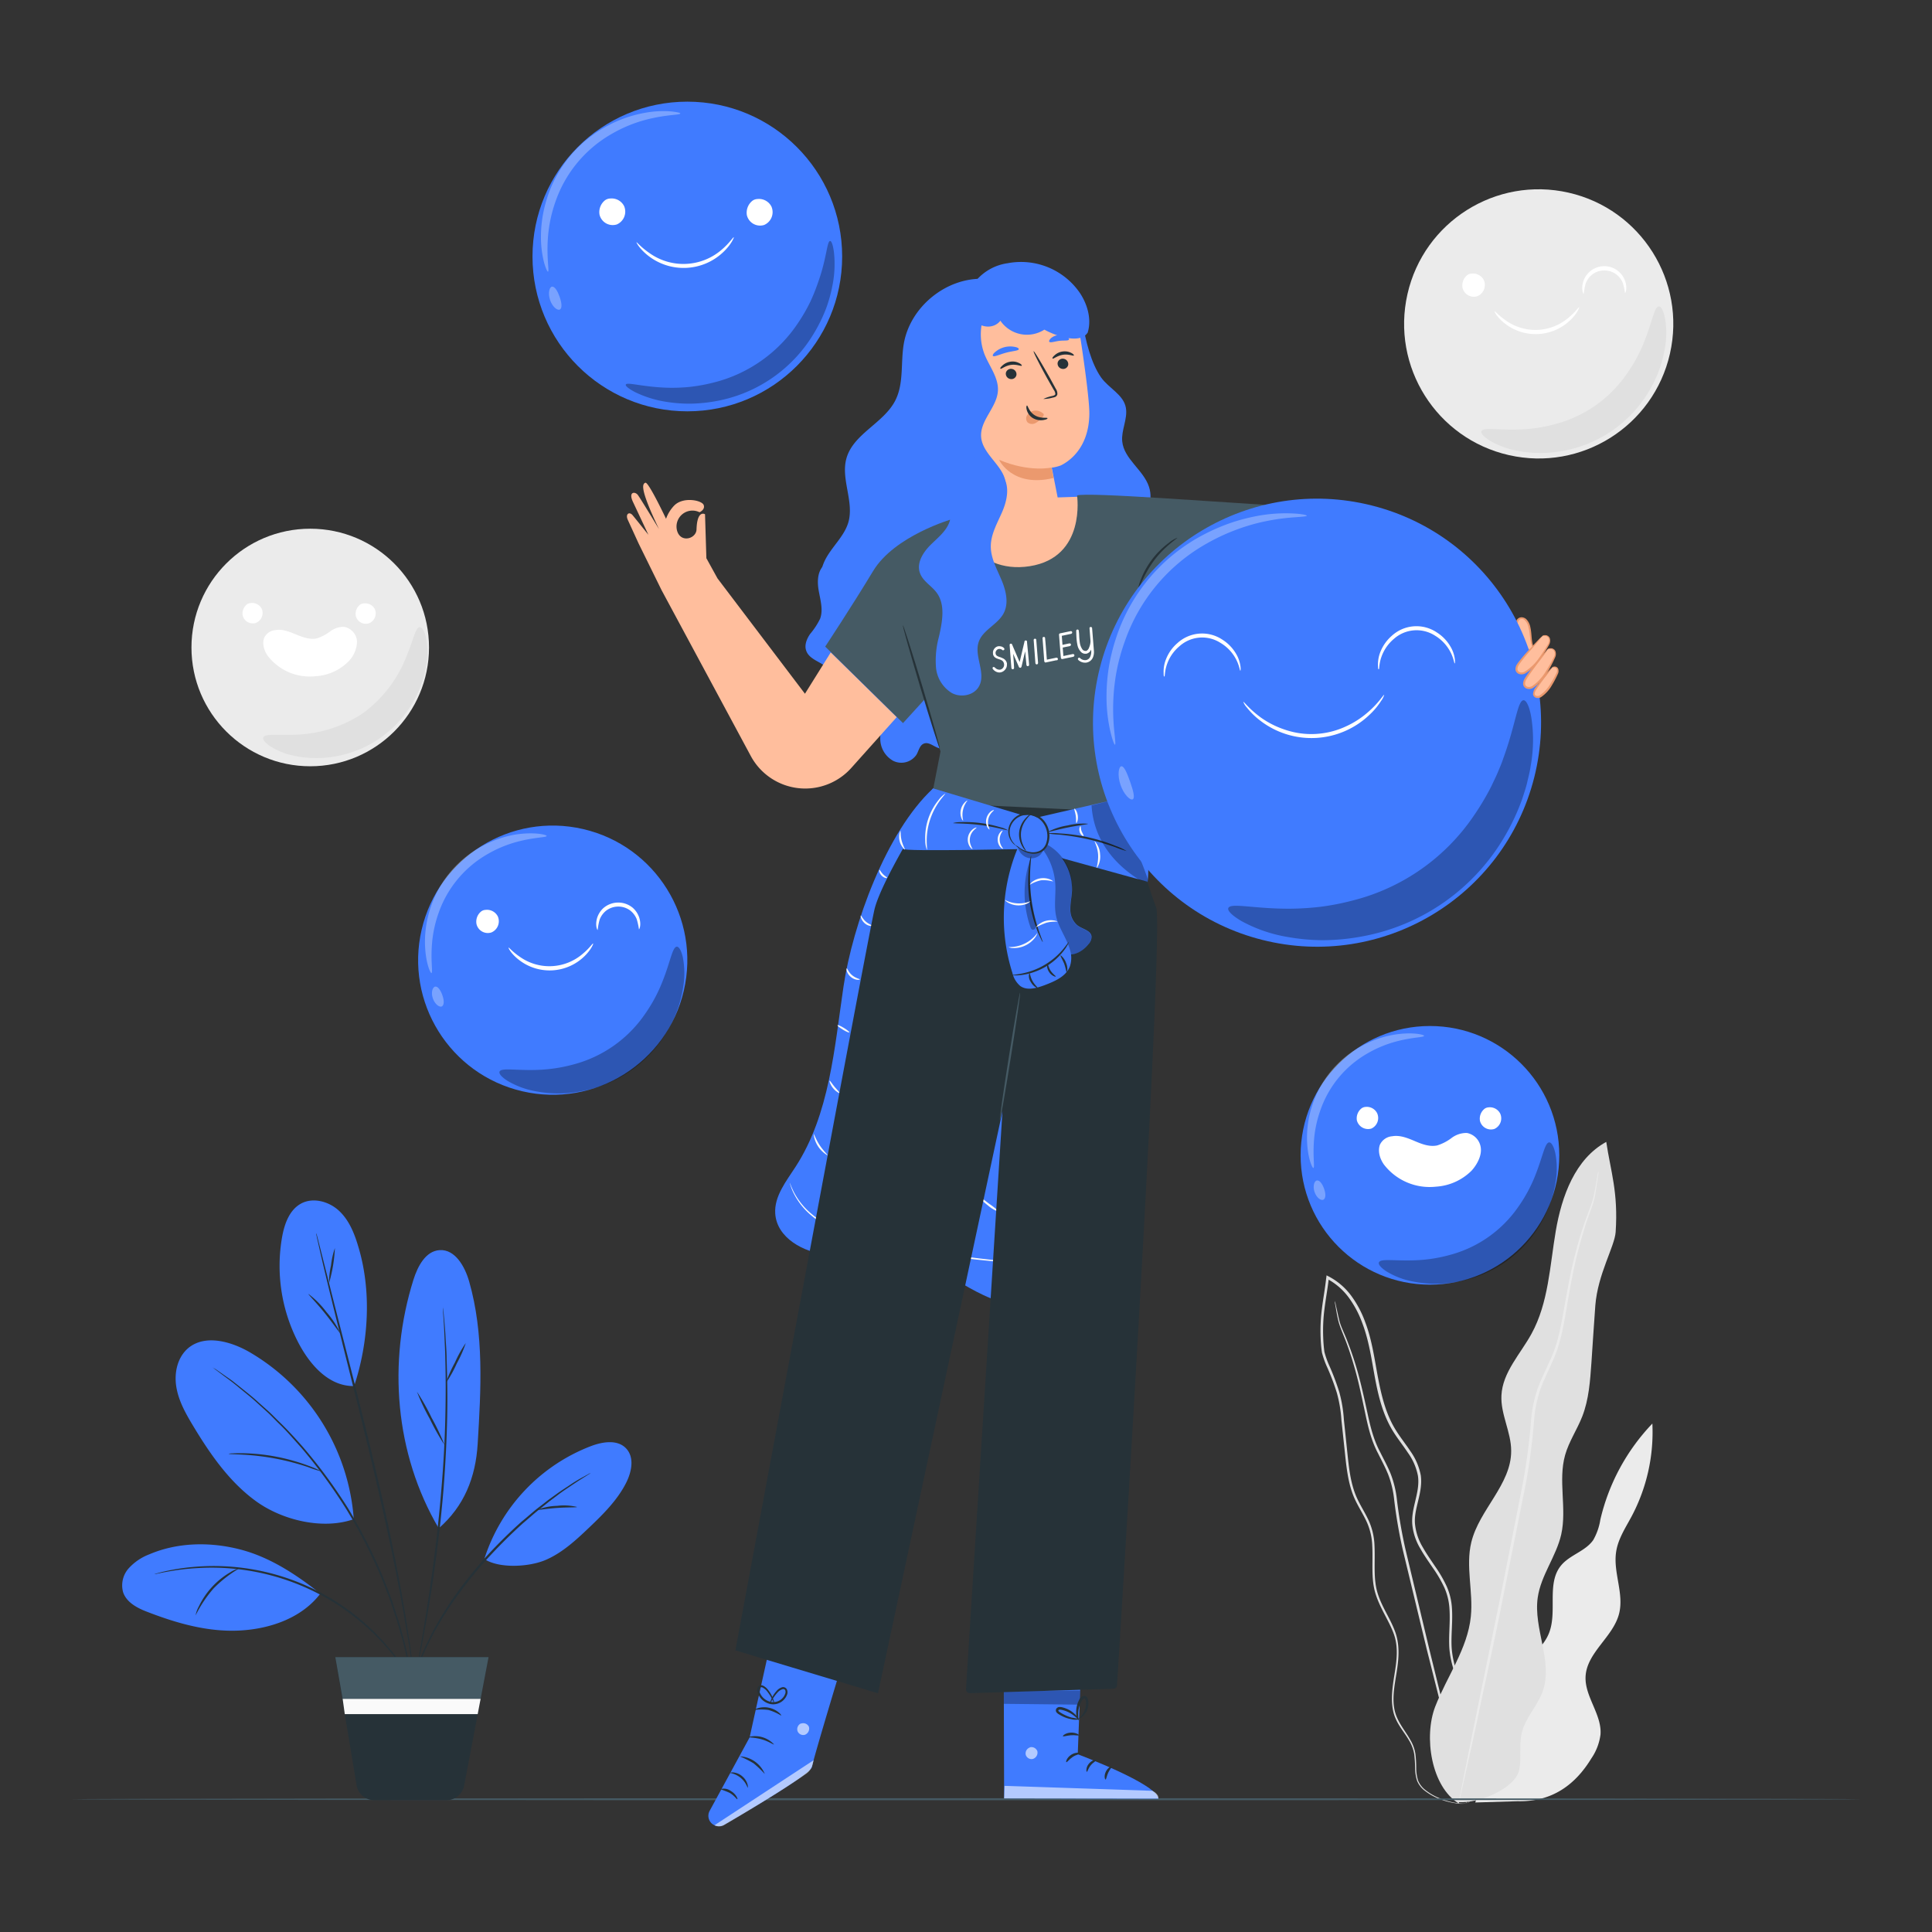 <svg xmlns="http://www.w3.org/2000/svg" viewBox="0 0 500 500"><rect x="0" y="0" width="500" height="500" fill="#333333" stroke="none"/><g id="freepik--background-complete--inject-128"><circle cx="80.29" cy="167.57" r="30.74" style="fill:#ebebeb"></circle><path d="M108.64,162.31c.52,0,1.1.78,1.53,2.37a18.41,18.41,0,0,1,.24,6.87,27.42,27.42,0,0,1-3.32,9.79,28.77,28.77,0,0,1-20.52,14.45,27.54,27.54,0,0,1-10.33-.17,18.33,18.33,0,0,1-6.39-2.55c-1.35-.93-1.91-1.75-1.71-2.23.45-1.06,3.72-.47,8.6-.72A33.09,33.09,0,0,0,94,184.53a33,33,0,0,0,11.07-14.36C107,165.66,107.49,162.38,108.64,162.31Z" style="fill:#e0e0e0"></path><path d="M81.7,175a13.13,13.13,0,0,0,8.47-3.8A7.6,7.6,0,0,0,92.39,166a4.06,4.06,0,0,0-3.33-3.77,5.82,5.82,0,0,0-3.61,1.17A11.29,11.29,0,0,1,82,165.21c-1.8.41-3.65-.31-5.35-1s-3.53-1.47-5.35-1.14a3.5,3.5,0,0,0-2.93,2s-.92,2,.93,4.68A13.73,13.73,0,0,0,81.7,175Z" style="fill:#fff"></path><path d="M67.73,157.53a2.79,2.79,0,0,0-2.8-1.46,1.77,1.77,0,0,0-1,.32h0a3,3,0,0,0-1.13,2.88,2.69,2.69,0,0,0,3.43,1.94A2.78,2.78,0,0,0,67.73,157.53Z" style="fill:#fff"></path><path d="M97,157.63a2.8,2.8,0,0,0-2.8-1.47,1.86,1.86,0,0,0-1,.32l0,0h0a3,3,0,0,0-1.13,2.89,2.69,2.69,0,0,0,3.43,1.94A2.78,2.78,0,0,0,97,157.63Z" style="fill:#fff"></path><circle cx="398.24" cy="83.84" r="34.83" transform="translate(228.23 453.59) rotate(-77.2)" style="fill:#ebebeb"></circle><path d="M429.3,79.29c.52,0,1.1.88,1.52,2.67a21.16,21.16,0,0,1,.12,7.7,31.26,31.26,0,0,1-3.8,10.92,32.54,32.54,0,0,1-22.95,16.16,31.13,31.13,0,0,1-11.57-.09,21.49,21.49,0,0,1-7.21-2.71c-1.54-1-2.2-1.86-2-2.34.45-1.07,4.12-.26,9.71-.45a39.55,39.55,0,0,0,9.52-1.44,32.4,32.4,0,0,0,18.4-13,39.91,39.91,0,0,0,4.56-8.47C427.66,83.08,428.14,79.35,429.3,79.29Z" style="fill:#e0e0e0"></path><path d="M408.69,79.52c.1,0-.43,1.48-2.15,3.19a12.93,12.93,0,0,1-17.27.86c-1.88-1.53-2.55-2.91-2.45-3s1,1.08,2.89,2.37a13.19,13.19,0,0,0,16.34-.82C407.79,80.69,408.54,79.42,408.69,79.52Z" style="fill:#fff"></path><path d="M384,72.47a3.14,3.14,0,0,0-3.16-1.66,2,2,0,0,0-1.08.36l0,0h0a3.41,3.41,0,0,0-1.27,3.27,3,3,0,0,0,3.88,2.2A3.14,3.14,0,0,0,384,72.47Z" style="fill:#fff"></path><path d="M420.55,75.83a15.75,15.75,0,0,0-.58-2.65A5.56,5.56,0,0,0,418.28,71a5.19,5.19,0,0,0-6.3.11,5.49,5.49,0,0,0-1.61,2.27,16.45,16.45,0,0,0-.5,2.67c-.1.06-.66-1.06-.21-2.89a5.71,5.71,0,0,1,11-.19C421.18,74.75,420.65,75.88,420.55,75.83Z" style="fill:#fff"></path><path d="M389.42,441c-.92-3.63,1.48-7.25,4.16-9.86s5.87-4.95,7.27-8.42c2.28-5.61-.7-12.92,3.16-17.59,2.27-2.75,6.31-3.65,8.33-6.59a15.44,15.44,0,0,0,1.83-5.27,53.56,53.56,0,0,1,13.46-24.85,46.48,46.48,0,0,1-5.36,24c-1.57,2.94-3.49,5.81-4,9.1-.87,5.35,2.09,10.87.74,16.12-1.53,6-8.31,10-8.66,16.17-.3,5.22,4.23,9.84,3.86,15.06a14.1,14.1,0,0,1-2.36,6.19c-4.08,6.7-10.05,11.3-19.05,11.09l-11,.33Z" style="fill:#ebebeb"></path><path d="M379.52,466.73a8.83,8.83,0,0,1-3-.08,18.7,18.7,0,0,1-3.58-.92,15.25,15.25,0,0,1-4.41-2.45,6.18,6.18,0,0,1-1.8-2.44,11,11,0,0,1-.5-3.29A33.79,33.79,0,0,0,366,454a9.86,9.86,0,0,0-1.33-3.56c-1.29-2.29-3.43-4.46-4.11-7.57s-.18-6.35.35-9.66,1.05-6.91-.2-10.36-3.56-6.58-4.75-10.48-.59-8.15-.82-12.32a16.41,16.41,0,0,0-1.41-6.13c-.88-1.95-2.1-3.8-3.06-5.86-1.93-4.17-2.25-8.88-2.76-13.49q-.37-3.49-.75-7.05a34.39,34.39,0,0,0-1.19-7.06,58.77,58.77,0,0,0-2.6-6.84,22.8,22.8,0,0,1-1.25-3.57,35.27,35.27,0,0,1-.34-3.8,44.36,44.36,0,0,1,.34-7.63c.31-2.54.79-5.06,1.07-7.61l.06-.44.06-.51.45.23a17.12,17.12,0,0,1,5.9,5,26.81,26.81,0,0,1,3.61,6.75c1.82,4.74,2.45,9.71,3.35,14.45s2.05,9.41,4.46,13.37c1.2,2,2.65,3.77,3.92,5.69a15.78,15.78,0,0,1,2.7,6.3c.62,4.67-2,8.75-1.46,12.88a14.39,14.39,0,0,0,2,5.74c1,1.77,2.16,3.41,3.27,5.06a32.81,32.81,0,0,1,2.93,5.1,16.25,16.25,0,0,1,1.32,5.53c.25,3.72-.3,7.25-.05,10.58a24.43,24.43,0,0,0,2.67,9.08c1.32,2.72,2.79,5.18,4,7.57a37,37,0,0,1,1.65,3.52,17.48,17.48,0,0,1,.95,3.49,22.23,22.23,0,0,1,.05,6.3,16,16,0,0,1-3.2,8,7.83,7.83,0,0,1-.9,1,4.55,4.55,0,0,1-.73.62c-.41.3-.63.43-.63.43a13.11,13.11,0,0,0,2.14-2.1,15.85,15.85,0,0,0,3-7.95,21.65,21.65,0,0,0-.1-6.2,17.12,17.12,0,0,0-1-3.41c-.46-1.14-1-2.3-1.66-3.48-1.24-2.37-2.72-4.82-4.07-7.55a24.81,24.81,0,0,1-2.77-9.24c-.27-3.41.27-6.94,0-10.58a15.78,15.78,0,0,0-1.3-5.34,32.16,32.16,0,0,0-2.9-5c-1.11-1.63-2.29-3.28-3.31-5.09a14.92,14.92,0,0,1-2.07-6c-.5-4.41,2.07-8.52,1.43-12.86a15,15,0,0,0-2.61-6c-1.25-1.89-2.71-3.69-3.94-5.71-2.48-4.07-3.67-8.82-4.56-13.59s-1.54-9.69-3.33-14.34a26.25,26.25,0,0,0-3.51-6.56,16.52,16.52,0,0,0-5.66-4.84l.51-.27c0,.14,0,.29,0,.44-.29,2.58-.77,5.1-1.08,7.62a44,44,0,0,0-.33,7.51,36.26,36.26,0,0,0,.31,3.68,22.9,22.9,0,0,0,1.22,3.45,62,62,0,0,1,2.62,6.91,35.21,35.21,0,0,1,1.2,7.18c.25,2.37.5,4.73.74,7.05.5,4.64.82,9.27,2.68,13.29.92,2,2.15,3.86,3.06,5.88a17.15,17.15,0,0,1,1.44,6.36c.21,4.25-.36,8.41.77,12.19s3.51,6.9,4.7,10.46.72,7.33.18,10.62-1.11,6.54-.41,9.48,2.7,5.12,4,7.48a10,10,0,0,1,1.35,3.69,30.53,30.53,0,0,1,.21,3.61,10.92,10.92,0,0,0,.46,3.21,6,6,0,0,0,1.69,2.33,15.08,15.08,0,0,0,4.31,2.46,18.79,18.79,0,0,0,3.52,1,14.94,14.94,0,0,0,2.25.23C379.25,466.72,379.52,466.73,379.52,466.73Z" style="fill:#e0e0e0"></path><path d="M345.41,336.63s0,.11.11.34.14.59.24,1c.21.87.46,2.18.87,3.82s1.41,3.49,2.25,5.78a80.91,80.91,0,0,1,2.58,7.83c.82,2.95,1.55,6.22,2.31,9.72s1.56,7.25,3.47,10.79c.89,1.8,1.9,3.61,2.7,5.6a26.37,26.37,0,0,1,1.55,6.34,126.56,126.56,0,0,0,2.3,13.35c2.16,9.05,4.22,17.67,6.09,25.52L375,447.52c1.42,5.88,2.57,10.67,3.38,14,.37,1.62.67,2.9.89,3.83.08.4.15.73.21,1a1.72,1.72,0,0,1,0,.34,1.17,1.17,0,0,1-.12-.33c-.08-.26-.17-.58-.28-1l-1-3.79c-.86-3.36-2.09-8.13-3.6-14s-3.28-13-5.25-20.78l-6.15-25.52a125.5,125.5,0,0,1-2.3-13.41,25.5,25.5,0,0,0-1.49-6.18c-.77-1.94-1.76-3.74-2.66-5.56-1.92-3.61-2.7-7.47-3.45-11s-1.43-6.77-2.22-9.71-1.63-5.56-2.47-7.82-1.75-4.15-2.15-5.84-.57-3-.74-3.87c-.07-.41-.13-.74-.17-1A1.3,1.3,0,0,1,345.41,336.63Z" style="fill:#e0e0e0"></path><path d="M377.57,466.76c-7.18-4.33-9.17-17.33-6.12-25.14s8.35-14.92,9.2-23.25c.66-6.41-1.4-13,.13-19.26,2.06-8.44,10.36-14.94,10.31-23.64,0-4.87-2.77-9.48-2.52-14.35.3-6,4.91-10.69,7.78-15.94,4.4-8,4.74-17.55,6.28-26.58s5-18.68,13.07-23.08c1.14,7.68,3.12,12.94,2.43,23.33-.25,3.73-4.62,10.85-5.26,19-.38,4.88-.65,9.78-1,14.67s-.65,9.6-2.38,14.05c-1.33,3.4-3.45,6.49-4.44,10-1.86,6.62.49,13.81-1,20.52-1.28,5.68-5.25,10.56-6.08,16.32-1.18,8.1,4,16.56,1.29,24.28-1.36,3.83-4.53,6.89-5.45,10.85-.71,3.07,0,6.32-.62,9.41-1,5-10.55,8.78-15.62,8.44" style="fill:#e0e0e0"></path><path d="M413.67,303.12a2.05,2.05,0,0,1,0,.44c0,.32-.09.73-.17,1.26-.17,1.1-.36,2.73-.75,4.83s-1.52,4.49-2.4,7.35-1.87,6.16-2.7,9.85-1.55,7.78-2.3,12.18-1.56,9.19-3.77,13.76c-1,2.29-2.17,4.59-3,7a31.88,31.88,0,0,0-1.56,7.77,156,156,0,0,1-2.21,16.77c-2.27,11.35-4.43,22.17-6.4,32s-3.94,18.63-5.51,26.07S380,455.82,379.05,460c-.45,2-.81,3.63-1.06,4.77-.12.51-.22.92-.3,1.24a2.17,2.17,0,0,1-.12.41,2.74,2.74,0,0,1,.05-.43c.06-.32.14-.73.23-1.25.22-1.14.53-2.75.93-4.79l3.55-17.61c1.53-7.45,3.35-16.29,5.36-26.1s4.1-20.65,6.35-32a160.11,160.11,0,0,0,2.21-16.71,32.2,32.2,0,0,1,1.62-7.93c.89-2.51,2.05-4.81,3.07-7.09,2.2-4.5,3-9.21,3.79-13.59s1.51-8.49,2.39-12.19,1.84-7,2.81-9.86,2.07-5.23,2.51-7.29.67-3.7.88-4.8l.24-1.24A2.12,2.12,0,0,1,413.67,303.12Z" style="fill:#ebebeb"></path></g><g id="freepik--Floor--inject-128"><path d="M481.76,465.64c0,.14-103.77.26-231.75.26s-231.77-.12-231.77-.26S122,465.38,250,465.38,481.76,465.49,481.76,465.64Z" style="fill:#455a64"></path></g><g id="freepik--Character--inject-128"><path d="M241.48,204.05c-12.13,11.21-20.82,35.28-23.19,51.32s-3.59,33-12.4,46.6c-2.44,3.77-5.55,7.63-5.26,12.1.4,6.27,7.33,10.11,13.59,10.64s12.62-1,18.79.13c11.35,2.11,20.22,13,31.76,12.86,8.6-.07,16.1-6.55,19.94-14.25s4.71-16.48,5.53-25c2.47-25.79,4.3-44.36,6.77-70.15" style="fill:#407BFF"></path><path d="M214.16,299a7.36,7.36,0,0,1-3.6-5.51c.15,0,.58,1.39,1.58,2.9S214.26,298.87,214.16,299Z" style="fill:#fafafa"></path><path d="M263.42,326.83a2.85,2.85,0,0,1-.67,0l-1.91-.11c-1.66-.12-4-.31-7-.62-5.91-.61-14.05-1.71-22.94-3.49a83.32,83.32,0,0,1-12.4-3.17,27,27,0,0,1-9-5.28,17.91,17.91,0,0,1-4.24-5.63,14.44,14.44,0,0,1-.69-1.79,2.68,2.68,0,0,1-.15-.65s.28.88,1,2.35a18.32,18.32,0,0,0,4.29,5.45,27.26,27.26,0,0,0,8.93,5.1A86.43,86.43,0,0,0,231,322.1c8.87,1.77,17,2.93,22.88,3.63l7,.79,1.9.2A2.8,2.8,0,0,1,263.42,326.83Z" style="fill:#fafafa"></path><path d="M258.61,313.64a8.07,8.07,0,0,1-2.94-1.68,14.47,14.47,0,0,1-2-1.83l-.07-.09,0-.07c.16-.38.29-.6.34-.58s0,.26-.05.67l0-.16,2.12,1.65A17.4,17.4,0,0,1,258.61,313.64Z" style="fill:#fafafa"></path><path d="M229.59,227.19c0,.14-.81.08-1.45-.6s-.69-1.46-.55-1.47.39.57.92,1.11S229.62,227.05,229.59,227.19Z" style="fill:#fafafa"></path><path d="M225.7,239.57c0,.14-1.09.16-2-.7s-1.06-1.94-.92-1.94.45.84,1.27,1.56S225.72,239.42,225.7,239.57Z" style="fill:#fafafa"></path><path d="M222.51,253.48c0,.07-.28.14-.74.08a3.24,3.24,0,0,1-1.6-.75,3.2,3.2,0,0,1-1-1.45c-.14-.44-.11-.73,0-.74s.42,1,1.39,1.79S222.52,253.33,222.51,253.48Z" style="fill:#fafafa"></path><path d="M219.8,267.18c-.08.12-.82-.19-1.66-.7s-1.46-1-1.39-1.15.82.19,1.66.7S219.87,267.06,219.8,267.18Z" style="fill:#fafafa"></path><path d="M217.28,282.86c-.08.12-.95-.33-1.7-1.26s-1-1.88-.87-1.92.58.74,1.28,1.59S217.36,282.74,217.28,282.86Z" style="fill:#fafafa"></path><path d="M199.68,424,194,449.64l-10.34,19a2.68,2.68,0,0,0,1.24,3.73h0a2.64,2.64,0,0,0,2.46-.11c4.82-2.78,22.47-13.1,22.78-15,.36-2.2,7.79-26.67,7.79-26.67Z" style="fill:#407BFF"></path><g style="opacity:0.6"><path d="M184.9,472.38l25.66-16.83-.26,1.08a4.08,4.08,0,0,1-1.56,2.33c-2.09,1.5-8,5.54-21.3,13.33a2.66,2.66,0,0,1-2.54.09Z" style="fill:#fff"></path></g><g style="opacity:0.6"><path d="M207.34,446a1.63,1.63,0,0,0-.94,2,1.57,1.57,0,0,0,1.94.95,1.72,1.72,0,0,0,1-2.08,1.63,1.63,0,0,0-2.12-.77" style="fill:#fff"></path></g><path d="M193.47,462.66a5.84,5.84,0,0,0-4.55-3.82c0-.07.36-.19,1-.12a4.15,4.15,0,0,1,2.19,1,4.22,4.22,0,0,1,1.33,2C193.59,462.27,193.54,462.66,193.47,462.66Z" style="fill:#263238"></path><path d="M190.81,465.63c-.14.08-.76-.95-2-1.65a21.82,21.82,0,0,0-2.41-.93,3,3,0,0,1,2.7.43C190.51,464.29,191,465.6,190.81,465.63Z" style="fill:#263238"></path><path d="M197.93,459.11a27,27,0,0,0-2.9-2.76,26.86,26.86,0,0,0-3.57-1.81,7.37,7.37,0,0,1,6.47,4.57Z" style="fill:#263238"></path><path d="M200.31,451.45c-.11.14-1.37-.8-3.19-1.31s-3.38-.44-3.4-.61a6.69,6.69,0,0,1,6.59,1.92Z" style="fill:#263238"></path><path d="M202.17,444a13.52,13.52,0,0,0-3.29-1.46,13,13,0,0,0-3.59,0c0-.06.33-.32,1-.51a5.88,5.88,0,0,1,5.16,1.08C202,443.54,202.22,443.91,202.17,444Z" style="fill:#263238"></path><path d="M199.28,441.09a2.09,2.09,0,0,1,.2-1,6.93,6.93,0,0,1,1.39-2.34,3,3,0,0,1,1.62-1.11,1.1,1.1,0,0,1,1.13.53,1.76,1.76,0,0,1,.12,1.25,3.82,3.82,0,0,1-4.08,2.63,4.41,4.41,0,0,1-3.66-3.28,1.56,1.56,0,0,1,.23-1.26,1.07,1.07,0,0,1,1.21-.28,3.78,3.78,0,0,1,1.47,1.29,7.68,7.68,0,0,1,1.26,2.41,2.27,2.27,0,0,1,.17,1,11.78,11.78,0,0,0-1.75-3.14,3.6,3.6,0,0,0-1.3-1.09.56.56,0,0,0-.66.15,1.05,1.05,0,0,0-.11.84,3.94,3.94,0,0,0,3.21,2.8,3.29,3.29,0,0,0,3.49-2.18,1.27,1.27,0,0,0,0-.87.58.58,0,0,0-.62-.3,2.81,2.81,0,0,0-1.4.91A10,10,0,0,0,199.28,441.09Z" style="fill:#263238"></path><path d="M279.7,433.43,278.92,454s20.63,7.7,20.85,11.51l-39.9-.08-.1-32.07Z" style="fill:#407BFF"></path><g style="opacity:0.6"><path d="M266.58,452.23a1.63,1.63,0,0,0-1.13,1.86,1.56,1.56,0,0,0,1.83,1.13,1.71,1.71,0,0,0,1.19-2,1.63,1.63,0,0,0-2-1" style="fill:#fff"></path></g><g style="opacity:0.6"><path d="M259.87,465.41l.11-3.23,38.22,1.28s1.77.78,1.57,2Z" style="fill:#fff"></path></g><path d="M279.56,453.78c0,.2-1,.28-1.94.91s-1.47,1.44-1.65,1.36.11-1.2,1.29-1.94S279.61,453.6,279.56,453.78Z" style="fill:#263238"></path><path d="M283.75,455.52c0,.19-.8.52-1.47,1.34s-.85,1.7-1,1.69-.31-1.11.53-2.12S283.74,455.34,283.75,455.52Z" style="fill:#263238"></path><path d="M286.11,460.54c-.17,0-.44-.94.06-2s1.41-1.49,1.5-1.33-.49.73-.89,1.61S286.31,460.52,286.11,460.54Z" style="fill:#263238"></path><path d="M279.22,449.08c-.08.18-1-.09-2.08,0s-2,.42-2.06.25.73-.86,2-.93S279.32,448.93,279.22,449.08Z" style="fill:#263238"></path><g style="opacity:0.3"><polygon points="279.54 437.5 279.4 441.16 259.79 440.95 259.77 437.65 279.54 437.5"></polygon></g><path d="M279.3,444.93a3.73,3.73,0,0,1-2,0,8.57,8.57,0,0,1-2.09-.64,9.78,9.78,0,0,1-1.14-.61,2.41,2.41,0,0,1-.6-.47.85.85,0,0,1-.09-1,1,1,0,0,1,.85-.44,2.72,2.72,0,0,1,.75.1,7.22,7.22,0,0,1,1.24.43,7.07,7.07,0,0,1,1.84,1.21c.93.86,1.24,1.59,1.18,1.63s-.54-.55-1.48-1.26a8.18,8.18,0,0,0-1.78-1,7.73,7.73,0,0,0-1.15-.35c-.42-.11-.78-.12-.89.07s-.05.1,0,.22a2,2,0,0,0,.45.35,9.36,9.36,0,0,0,1.05.6,11,11,0,0,0,1.93.75A12.75,12.75,0,0,1,279.3,444.93Z" style="fill:#263238"></path><path d="M279.05,445.21a3.16,3.16,0,0,1-.53-1.93,6.61,6.61,0,0,1,.28-2.19,6.94,6.94,0,0,1,.51-1.21,1.66,1.66,0,0,1,1.28-1,1,1,0,0,1,.83.56,2.92,2.92,0,0,1,.21.73,4.69,4.69,0,0,1,0,1.35,4.64,4.64,0,0,1-.86,2.06c-.78,1-1.6,1.26-1.61,1.2s.61-.47,1.21-1.47a4.54,4.54,0,0,0,.64-1.87,4.14,4.14,0,0,0,0-1.16c-.06-.42-.22-.76-.38-.72s-.53.31-.7.65a6.45,6.45,0,0,0-.49,1.08,6.94,6.94,0,0,0-.4,2C279,444.45,279.15,445.18,279.05,445.21Z" style="fill:#263238"></path><path d="M240.76,207.78s-12.62,19.93-14.44,27.56-36,191.78-36,191.78l36.9,11.1a0,0,0,0,0,0,0l32.22-150.66L250,437.11a1,1,0,0,0,1,1.08l37.09-1.14a1,1,0,0,0,1-.95c.91-14.53,12.19-196,10.12-201.27-2.16-5.52-7.82-24.68-7.82-24.68Z" style="fill:#263238"></path><path d="M213.54,146.06c-2,1.47-2.09,4.37-1.66,6.8s1.21,5,.36,7.27a18.39,18.39,0,0,1-2.57,3.92c-.89,1.29-1.57,2.93-1,4.41,1,2.75,5.31,3,6.4,5.71.62,1.55-.09,3.3-.94,4.73s-1.9,2.86-2,4.53A4.49,4.49,0,0,0,217,188c1.8-.27,3.21-1.62,4.74-2.6s3.68-1.58,5.07-.4c1.63,1.39,1,4,1,6.11a6.56,6.56,0,0,0,3.29,5.76,4.72,4.72,0,0,0,6.11-1.6c.56-1,.8-2.39,1.87-2.82,1.34-.55,2.64.86,4.05,1.21a3.7,3.7,0,0,0,3.95-2.1,7.5,7.5,0,0,0,.41-4.73c-1.14-6.27-5.79-11.21-8.88-16.78a35.61,35.61,0,0,1-4.37-14.61c-.24-3.16,0-6.34-.33-9.49a16.76,16.76,0,0,0-3-8.87c-1.93-2.5-5.19-4.16-8.28-3.49" style="fill:#407BFF"></path><path d="M254.43,72.15c-9.63-.27-18.87,7.28-20.52,16.77-.86,4.93.06,10.28-2.21,14.73-3,5.89-10.88,8.61-12.65,15-1.48,5.33,2,11.11.53,16.44-1.09,3.85-4.54,6.57-6.22,10.2a11.58,11.58,0,0,0,.77,11.08,10.55,10.55,0,0,0,10,4.57c2.43-.35,4.63-1.59,7-2.35,5-1.66,10.52-1.05,15.78-.32s10.66,1.58,15.82.37,10.12-5,10.89-10.3c.5-3.41-.78-6.79-1.83-10.07C264.87,116.59,268,93,263.16,70.74" style="fill:#407BFF"></path><path d="M280.07,82.72c.85,5.72,2.4,11.38,4.86,14.92,2,2.85,5.86,4.49,6.45,7.91.49,2.89-1.23,5.76-.95,8.67.44,4.59,5.5,7.39,6.93,11.77,1.2,3.65-.45,7.78-3.23,10.42s-6.5,4.05-10.21,5.05c-5.29,1.42-11.7,1.86-15.5-2.1-2.6-2.7-3.19-6.72-3.51-10.46-.89-10-.85-20.07-.82-30.11" style="fill:#407BFF"></path><path d="M245.49,92.35A17.23,17.23,0,0,1,261,73.06c9.18-.87,17.34,6,18.71,15.08,1.21,8,2.25,16.06,2.21,19-.11,8.84-5.28,12.28-7.38,13.31a10.89,10.89,0,0,1-2.33.58h0a.06.06,0,0,0,0,.07l2,10.14c.89,6.65-2.82,12.58-9.46,13.55s-11.86-4.14-12.88-10.79Z" style="fill:#ffbe9d"></path><path d="M277.91,92c-.14.21-1.31-.42-2.8-.19s-2.49,1.13-2.67,1,0-.42.46-.84a3.8,3.8,0,0,1,2.1-1,3.67,3.67,0,0,1,2.27.38C277.78,91.61,278,91.91,277.91,92Z" style="fill:#263238"></path><path d="M264.43,94.64c-.14.21-1.31-.42-2.81-.2s-2.48,1.13-2.67,1,0-.42.47-.84a3.86,3.86,0,0,1,2.1-1,3.66,3.66,0,0,1,2.27.39C264.3,94.24,264.51,94.55,264.43,94.64Z" style="fill:#263238"></path><path d="M270,103.26a10,10,0,0,1,2.36-.79c.38-.09.73-.22.76-.49a2,2,0,0,0-.42-1.1l-1.56-2.74c-2.17-3.91-3.8-7.15-3.64-7.24s2,3,4.22,6.93l1.51,2.77a2.28,2.28,0,0,1,.41,1.47,1,1,0,0,1-.54.65,2.73,2.73,0,0,1-.64.18A9.53,9.53,0,0,1,270,103.26Z" style="fill:#263238"></path><path d="M272.12,121s-5.7,1.32-13.56-2c0,0,3.39,7.3,14.09,4.7Z" style="fill:#eb996e"></path><path d="M269.92,107a2.72,2.72,0,0,0-2.56-.65,2.5,2.5,0,0,0-1.57,1.16,1.57,1.57,0,0,0,.14,1.8,1.83,1.83,0,0,0,2,.21,5.78,5.78,0,0,0,1.74-1.42,1.59,1.59,0,0,0,.36-.5A.49.49,0,0,0,270,107" style="fill:#eb996e"></path><path d="M265.78,104.94c.24,0,.48,1.57,2,2.52s3.25.52,3.3.75-.34.37-1.07.5a4.13,4.13,0,0,1-2.74-.53A3.59,3.59,0,0,1,265.7,106C265.54,105.38,265.66,105,265.78,104.94Z" style="fill:#263238"></path><path d="M263.66,90.37c-.09.43-1.61.45-3.33.92s-3.08,1.15-3.36.82c-.13-.16.06-.58.57-1a6,6,0,0,1,5.1-1.33C263.33,89.89,263.7,90.17,263.66,90.37Z" style="fill:#407BFF"></path><path d="M276.65,87.88c-.21.38-1.3.18-2.54.34s-2.25.56-2.55.24c-.13-.15,0-.52.4-.91a3.57,3.57,0,0,1,2-.85,3.49,3.49,0,0,1,2.12.39C276.55,87.37,276.74,87.7,276.65,87.88Z" style="fill:#407BFF"></path><path d="M273.72,93.86a1.39,1.39,0,0,0,1.12,1.59,1.34,1.34,0,0,0,1.61-1,1.41,1.41,0,0,0-1.13-1.59A1.34,1.34,0,0,0,273.72,93.86Z" style="fill:#263238"></path><path d="M260.32,96.5a1.39,1.39,0,0,0,1.13,1.58,1.33,1.33,0,0,0,1.6-1,1.39,1.39,0,0,0-1.12-1.59A1.34,1.34,0,0,0,260.32,96.5Z" style="fill:#263238"></path><path d="M246.46,134.31l27.16-5.57,5.91-.2-.42,18s-14.94,4.64-15.49,4.93-10.33,0-10.33,0Z" style="fill:#ffbe9d"></path><path d="M257.17,77.29a14.44,14.44,0,0,0-2.41,14.32c1.26,3.19,3.71,6.13,3.5,9.55-.26,4.24-4.59,7.56-4.35,11.81.26,4.78,6.38,7.8,6.39,12.58s-2.95,6.72-8.64,7.76c-3.65.66-5.67-3.85-7.48-7.09s-2.4-7-2.77-10.68a110,110,0,0,1-.29-18.42c.35-5,1.08-10,3.65-14.29a18.52,18.52,0,0,1,12.17-8.47" style="fill:#407BFF"></path><path d="M281.42,86.16c-1.83,2.79-7.63,1.07-11.14-.85A8.33,8.33,0,0,1,258.9,83c-2,2.55-6.08,1.71-7.56-1.17s-.65-6.84,1.39-9.36a13.08,13.08,0,0,1,8-4.34,18.48,18.48,0,0,1,18.78,7.74c1.92,2.91,3.08,6.84,1.94,10.33" style="fill:#407BFF"></path><path d="M171.23,152.76l-5.95-12.09-2.79-6.1c-.7-1.53.33-2.24,1.19-1.28.33.37,4.13,5.12,4.13,5.12l-4-8.52c-1.26-2.69.55-2.73,1.25-1.81s5.49,8.85,5.49,8.85c-5.07-10.56-4.32-11.71-3.52-12s5.34,9.33,5.34,9.33a9.63,9.63,0,0,1,2.13-3.44c2.33-2.35,7.15-1.35,7.61-.13s-1.08,1.88-1.08,1.88a4.12,4.12,0,0,0-5.77,4.89c1,3.14,4.94,1.93,5-.45.16-5.22,2.2-3.92,2.2-3.92l.35,11.38,2.88,5.22,22.63,29.85L215,168.84l17.07,16.76-11.63,13a16,16,0,0,1-26.1-2.88Z" style="fill:#ffbe9d"></path><path d="M337.74,131.29c-21.54-1.24-56.27-4-59-3.07,0,0,2.42,16-12.23,18.31s-20-12.22-20-12.22-15,4.27-20.56,13.49-12.39,19.54-12.39,19.54l20.14,19.8,5.63-6.18,4.07,13.52-2.59,13.3,50.68,2.37,3.5-58.25,42.8-3.52Z" style="fill:#455a64"></path><path d="M233.66,161.78c.15,0,2.42,7.08,5.06,15.91s4.66,16,4.51,16.07-2.42-7.07-5.06-15.91S233.51,161.83,233.66,161.78Z" style="fill:#263238"></path><path d="M304.69,139.17c.11.15-3.27,2.15-6.1,6s-3.88,7.57-4.06,7.5a8.08,8.08,0,0,1,.64-2.46,21.19,21.19,0,0,1,2.95-5.39,21.76,21.76,0,0,1,4.37-4.33A7.67,7.67,0,0,1,304.69,139.17Z" style="fill:#263238"></path><path d="M256.94,173.13a.33.33,0,0,1-.05-.15.17.17,0,0,1,0-.14.25.25,0,0,1,.21-.22.42.42,0,0,1,.34.12.87.87,0,0,0,.11.09,1.56,1.56,0,0,0,1.27.48,1.25,1.25,0,0,0,.83-.57,1.28,1.28,0,0,0,.18-1,1.32,1.32,0,0,0-.4-.71,2.11,2.11,0,0,0-.77-.38c-.37-.13-.59-.2-.66-.24a1.93,1.93,0,0,1-.43-.23,1.37,1.37,0,0,1-.58-.91l0-.16a1.62,1.62,0,0,1,.3-1.17,1.65,1.65,0,0,1,1-.68,1.68,1.68,0,0,1,.55,0,1.54,1.54,0,0,1,1,.47.56.56,0,0,1,.09.17.3.3,0,0,1,0,.16.32.32,0,0,1-.23.21.25.25,0,0,1-.23,0,1.24,1.24,0,0,0-1-.32,1,1,0,0,0-.62.42,1,1,0,0,0-.17.84.78.78,0,0,0,.27.46,2.42,2.42,0,0,0,.71.35,5.22,5.22,0,0,1,.84.33,1.84,1.84,0,0,1,1.09,1.3,1.58,1.58,0,0,1,0,.38,1.89,1.89,0,0,1-.45,1.25A2,2,0,0,1,259,174a1.81,1.81,0,0,1-.92-.05A2.29,2.29,0,0,1,256.94,173.13Z" style="fill:#fff"></path><path d="M266.32,172s0,0,0,0a.32.32,0,0,1-.26.39.27.27,0,0,1-.18,0,.39.39,0,0,1-.24-.32c0-.05-.12-1.22-.33-3.5-.37,1.53-.66,2.74-.86,3.62-.05.19-.07.3-.08.32a.39.39,0,0,1-.28.31H264a.39.39,0,0,1-.32-.24l-1.48-3.38c.11,1.3.19,2.51.24,3.6v0c0,.22-.07.35-.27.39a.28.28,0,0,1-.18,0,.39.39,0,0,1-.24-.32s-.13-1.57-.36-4.63c-.06-.79-.09-1.21-.09-1.27a.24.24,0,0,1,0-.15.31.31,0,0,1,.26-.23h.1a.25.25,0,0,1,.24.14l1.12,2.61.86,2,1.25-5.26a.22.22,0,0,1,0-.1.36.36,0,0,1,.26-.22.29.29,0,0,1,.16,0,.35.35,0,0,1,.25.25c0,.08,0,.18,0,.28Q266.3,171.37,266.32,172Z" style="fill:#fff"></path><path d="M268.65,171.52c0,.23-.09.37-.27.41a.31.31,0,0,1-.19,0,.4.4,0,0,1-.23-.32l-.44-5.9a.62.62,0,0,1,0-.13.32.32,0,0,1,.26-.27.33.33,0,0,1,.17,0,.3.3,0,0,1,.23.23Q268.64,171.32,268.65,171.52Z" style="fill:#fff"></path><path d="M273.48,170.85l-2.81.59a.32.32,0,0,1-.19,0,.5.5,0,0,1-.23-.31h0q0-.16-.44-5.9s0-.08,0-.12a.32.32,0,0,1,.26-.27h.16a.34.34,0,0,1,.24.26c0,.26.08.8.14,1.62.2,2.51.3,3.84.32,4l2.38-.5a.41.41,0,0,1,.19,0,.34.34,0,0,1,.28.27.37.37,0,0,1-.29.42Z" style="fill:#fff"></path><path d="M274.35,163.91l2.67-.56a.45.45,0,0,1,.16,0,.31.31,0,0,1,.3.27.29.29,0,0,1,0,.13.4.4,0,0,1-.29.29l-2.4.51.18,2.34,1.73-.37h.19a.32.32,0,0,1,.27.27.2.2,0,0,1,0,.11.38.38,0,0,1-.29.3l-1.84.39.17,2.19,2.38-.5a.37.37,0,0,1,.18,0,.32.32,0,0,1,.29.27v.11a.39.39,0,0,1-.29.31l-2.78.58a.34.34,0,0,1-.2,0,.4.4,0,0,1-.23-.32s-.17-2-.47-5.9a.48.48,0,0,1,0-.12A.33.33,0,0,1,274.35,163.91Z" style="fill:#fff"></path><path d="M282.23,162.27a.3.3,0,0,1,.16,0,.36.36,0,0,1,.24.25q.45,5.58.48,6a3.74,3.74,0,0,1-.28,1.66,2.22,2.22,0,0,1-1.67,1.3,2.56,2.56,0,0,1-2.12-.7.46.46,0,0,1-.07-.16.37.37,0,0,1,0-.18.33.33,0,0,1,.25-.22.34.34,0,0,1,.29.08,1.83,1.83,0,0,0,1.61.52,1.46,1.46,0,0,0,1-.8,3.2,3.2,0,0,0,.25-1.9,1.92,1.92,0,0,1-.32.53,1.76,1.76,0,0,1-.94.54l-.19,0a1.54,1.54,0,0,1-1.23-.54,3.59,3.59,0,0,1-.86-1.77c-.07-.34-.13-.69-.17-1.06-.07-.58-.11-1.41-.13-2.5a.34.34,0,0,1,0-.1.31.31,0,0,1,.25-.29.33.33,0,0,1,.17,0,.29.29,0,0,1,.22.23,10.86,10.86,0,0,1,.12,1.31,18.07,18.07,0,0,0,.19,2,4,4,0,0,0,.57,1.47,1,1,0,0,0,1,.51l.11,0a1.51,1.51,0,0,0,.69-.85,4.3,4.3,0,0,0,.37-1.69l-.25-3.28a.76.76,0,0,1,0-.15A.32.32,0,0,1,282.23,162.27Z" style="fill:#fff"></path><path d="M259.48,123.15c1.91,2.59,1.2,6.25-.06,9.2s-3,5.85-3,9.06c0,3,1.54,5.8,2.73,8.59s2,6.09.57,8.76c-1.56,2.9-5.35,4.25-6.43,7.36-1.28,3.7,2,8.1.06,11.52-1.3,2.35-4.7,3-7.07,1.68a8.66,8.66,0,0,1-4.05-6.62,23.43,23.43,0,0,1,.79-8c.84-3.79,1.69-8.12-.58-11.27-1.34-1.85-3.64-3-4.38-5.2-.88-2.56.83-5.28,2.75-7.19s4.24-3.67,5-6.26a11.28,11.28,0,0,0-.31-6.11,19.69,19.69,0,0,1-1-6.1c.14-2.06,1.29-4.22,3.26-4.84,2.78-.88,5.42,1.51,7.36,3.68" style="fill:#407BFF"></path><path d="M233.65,219.7c0,.73,32.42,0,32.42,0l1.26-7.91-25.85-7.76S234,213.15,233.65,219.7Z" style="fill:#407BFF"></path><path d="M267.33,211.81l24.35-5.6s6.62,11.32,5.33,22l-30.94-8.54Z" style="fill:#407BFF"></path><path d="M270.43,218.24a13.49,13.49,0,0,1,7,12.3c-.08,1.58-.45,3.15-.42,4.73a5.22,5.22,0,0,0,1.81,4.2c1.32,1,3.51,1.3,3.67,2.92a2.79,2.79,0,0,1-.75,1.91c-1.41,1.81-3.75,3.21-6,2.58-2.46-.69-3.64-3.45-4.3-5.93-2-7.63-2.23-15.61-2.43-23.5" style="fill:#407BFF"></path><g style="opacity:0.3"><path d="M271,218.58a12.49,12.49,0,0,1,6.39,12c-.08,1.58-.45,3.15-.42,4.73a5.22,5.22,0,0,0,1.81,4.2c1.32,1,3.51,1.3,3.67,2.92a2.79,2.79,0,0,1-.75,1.91c-1.41,1.81-3.75,3.21-6,2.58-2.46-.69-3.64-3.45-4.3-5.93-2-7.63-1.27-13.12-1.47-21"></path></g><path d="M264,218.07a47,47,0,0,0-2,33.69,6.3,6.3,0,0,0,2.05,3.42c1.79,1.27,4.25.54,6.3-.22,2.63-1,5.55-2.24,6.54-4.87a7,7,0,0,0-.05-4.51c-.88-2.92-2.85-5.46-3.51-8.43-.59-2.69-.07-5.48-.21-8.22a17.12,17.12,0,0,0-6.45-12.44" style="fill:#407BFF"></path><g style="opacity:0.3"><path d="M263.33,219a4,4,0,0,0,2,2.74,3.45,3.45,0,0,0,3.37-.11,3,3,0,0,0,1.37-3,5.1,5.1,0,0,1-3.48,1.37,5,5,0,0,1-3.47-1.4"></path></g><path d="M271.36,214.85c-.77-2.17-3.55-4.27-5.83-3.95l.05,0a3.93,3.93,0,0,0-3.34,1.92,5.63,5.63,0,0,0,6.59,7.72A4.64,4.64,0,0,0,271.36,214.85Z" style="fill:#407BFF"></path><path d="M262.72,218.7a4.83,4.83,0,0,1,1.08.65,6.72,6.72,0,0,0,3.1,1.2,4.15,4.15,0,0,0,2.21-.37,3.39,3.39,0,0,0,1.62-1.9,5.78,5.78,0,0,0-1-5.61,5.06,5.06,0,0,0-5.39-1.53,4.58,4.58,0,0,0-3,3.52,4.51,4.51,0,0,0,.72,3.17,10.94,10.94,0,0,0,.81.95s-.11,0-.29-.16a3.77,3.77,0,0,1-.68-.67,4.56,4.56,0,0,1-.93-3.34,5,5,0,0,1,3.23-3.92,5.48,5.48,0,0,1,5.94,1.64,6.19,6.19,0,0,1,1.07,6.13,3.76,3.76,0,0,1-1.87,2.11,4.51,4.51,0,0,1-2.43.34,6.29,6.29,0,0,1-3.18-1.4A6,6,0,0,1,262.72,218.7Z" style="fill:#263238"></path><path d="M266.7,210.8c.05.07-.44.42-1,1.15a6.79,6.79,0,0,0-1.44,3.29,6.67,6.67,0,0,0,.55,3.55c.38.86.77,1.33.71,1.38s-.54-.34-1-1.21a6.12,6.12,0,0,1-.74-3.78,6.23,6.23,0,0,1,1.69-3.47C266.09,211,266.67,210.75,266.7,210.8Z" style="fill:#263238"></path><path d="M276.63,243.79s-.07.25-.28.65a10.82,10.82,0,0,1-1.05,1.6,16.4,16.4,0,0,1-4.74,4.17,16.72,16.72,0,0,1-6,2.1,12.37,12.37,0,0,1-1.92.12c-.45,0-.7,0-.7-.07s1-.11,2.55-.42A18.53,18.53,0,0,0,275,245.81C276,244.6,276.55,243.75,276.63,243.79Z" style="fill:#263238"></path><path d="M268.5,255.64c-.05.13-1.11-.34-1.75-1.54a2.59,2.59,0,0,1-.34-2.31c.15,0,.21,1,.79,2.06S268.58,255.51,268.5,255.64Z" style="fill:#263238"></path><path d="M273.23,252.73c0,.13-1.08-.15-1.75-1.2s-.53-2.12-.39-2.09.23.91.82,1.8S273.29,252.59,273.23,252.73Z" style="fill:#263238"></path><path d="M276,251.65a16.06,16.06,0,0,0-.59-2.25c-.51-1.17-1.08-2.1-.94-2.19a4.18,4.18,0,0,1,1.42,2,3.9,3.9,0,0,1,.34,1.74C276.18,251.4,276.05,251.67,276,251.65Z" style="fill:#263238"></path><path d="M269.86,243.81a3.44,3.44,0,0,1-.45-.79,21.74,21.74,0,0,1-1-2.26,35.49,35.49,0,0,1-2.14-16c.11-1,.23-1.87.35-2.44a2.6,2.6,0,0,1,.23-.87c.08,0-.1,1.28-.21,3.34a43.49,43.49,0,0,0,.3,8,42.79,42.79,0,0,0,1.82,7.81C269.43,242.59,269.94,243.77,269.86,243.81Z" style="fill:#263238"></path><g style="opacity:0.3"><path d="M266.65,222.29a26.76,26.76,0,0,0,0,17.58c.1.29.23.62.52.72a.7.7,0,0,0,.84-.53,2.11,2.11,0,0,0-.07-1.11c-1.23-5.15-2.15-11.31-1.22-16.53"></path></g><path d="M246.66,213a7.43,7.43,0,0,1,2.1-.24,31.93,31.93,0,0,1,5.07.25,30.19,30.19,0,0,1,5,1.07,7.2,7.2,0,0,1,2,.77c0,.15-3.11-.82-7-1.32S246.67,213.14,246.66,213Z" style="fill:#263238"></path><path d="M281.58,213.19c0,.15-2.34.38-5.17.95s-5.09,1.26-5.14,1.12a16.05,16.05,0,0,1,5-1.63A16.66,16.66,0,0,1,281.58,213.19Z" style="fill:#263238"></path><path d="M291.57,220.25a24.72,24.72,0,0,1-2.94-1,62.91,62.91,0,0,0-7.17-2.08,62,62,0,0,0-7.38-1.17,26.42,26.42,0,0,1-3.09-.32,14.14,14.14,0,0,1,3.12,0,45,45,0,0,1,7.46,1,44.25,44.25,0,0,1,7.19,2.25A14.52,14.52,0,0,1,291.57,220.25Z" style="fill:#263238"></path><g style="opacity:0.3"><path d="M282.49,208.44c.54,8.44,5.29,14.81,12.45,19.32l2.07.5c.16-.32-.11-1.19-.23-1.53a86.16,86.16,0,0,0-5.43-12.28c-1-1.77-1.41-6.12-2.88-7.5l-6,1.49"></path></g><path d="M264,256.88c.14,0-.92,7.43-2.37,16.56s-2.73,16.5-2.87,16.48.91-7.44,2.36-16.57S263.89,256.85,264,256.88Z" style="fill:#455a64"></path><path d="M249.22,212.36c-.05,0-.27-.23-.45-.74a3.88,3.88,0,0,1-.11-2.08,4,4,0,0,1,1-1.86c.38-.39.69-.53.72-.48a5.94,5.94,0,0,0-1.11,5.16Z" style="fill:#fafafa"></path><path d="M251.67,219.77s-.38-.17-.72-.71a3.42,3.42,0,0,1,.86-4.49c.51-.38.91-.45.93-.39s-.29.26-.69.67a3.59,3.59,0,0,0-.77,4C251.5,219.42,251.73,219.71,251.67,219.77Z" style="fill:#fafafa"></path><path d="M259.57,219.66c0,.05-.34-.06-.69-.45a3,3,0,0,1-.68-1.86,2.92,2.92,0,0,1,.6-1.89c.33-.4.63-.53.67-.48s-.15.28-.36.68a3.47,3.47,0,0,0,.07,3.33C259.41,219.38,259.62,219.59,259.57,219.66Z" style="fill:#fafafa"></path><path d="M239.88,219.93a6.34,6.34,0,0,1-.42-2.32A15.45,15.45,0,0,1,242.93,207a6.85,6.85,0,0,1,1.7-1.62c.06.07-.57.7-1.41,1.85a18.05,18.05,0,0,0-2.52,4.92,17.72,17.72,0,0,0-.87,5.45C239.83,219,240,219.91,239.88,219.93Z" style="fill:#fafafa"></path><path d="M256.07,214.68s-.33-.17-.58-.67a3.4,3.4,0,0,1,.92-4c.45-.34.81-.4.83-.35s-.24.25-.58.62a3.89,3.89,0,0,0-.88,1.69,3.94,3.94,0,0,0,.05,1.9C256,214.35,256.14,214.63,256.07,214.68Z" style="fill:#fafafa"></path><path d="M278.56,213c-.14,0,0-.87-.15-1.87s-.49-1.76-.36-1.84.73.64.88,1.77S278.69,213,278.56,213Z" style="fill:#fafafa"></path><path d="M280.42,216.34c-.06.13-.76-.21-1-1.05s.09-1.53.22-1.47,0,.64.28,1.31S280.51,216.22,280.42,216.34Z" style="fill:#fafafa"></path><path d="M283.87,224.64c-.18,0,.45-1.6.31-3.53s-1-3.34-.88-3.42a5.32,5.32,0,0,1,1.4,3.38A5.38,5.38,0,0,1,283.87,224.64Z" style="fill:#fafafa"></path><path d="M266.68,233.24s-.26.33-.86.61a5.35,5.35,0,0,1-2.49.46,5.48,5.48,0,0,1-2.44-.7c-.56-.34-.83-.65-.79-.7a7.93,7.93,0,0,0,6.58.33Z" style="fill:#fafafa"></path><path d="M272.51,228.12a9.25,9.25,0,0,0-3.1-.3,9.71,9.71,0,0,0-2.88,1.14s.14-.37.62-.75a4.73,4.73,0,0,1,4.55-.64C272.26,227.8,272.54,228.06,272.51,228.12Z" style="fill:#fafafa"></path><path d="M268.44,241.51c.05,0-.11.51-.59,1.17a6.76,6.76,0,0,1-2.47,2,6.64,6.64,0,0,1-3.1.68,2.59,2.59,0,0,1-1.29-.27,8.91,8.91,0,0,0,7.45-3.59Z" style="fill:#fafafa"></path><path d="M273.66,238.45c0,.16-1.35-.06-2.89.37a25,25,0,0,0-2.69,1.16,5,5,0,0,1,5.58-1.53Z" style="fill:#fafafa"></path><path d="M234.16,219.89A4.39,4.39,0,0,1,233,215c.15,0,0,1.18.34,2.52S234.28,219.79,234.16,219.89Z" style="fill:#fafafa"></path><path d="M397.68,168.93a5.62,5.62,0,0,1-1.51-3.55,15.26,15.26,0,0,0-.69-3.87,2.68,2.68,0,0,0-.84-1.2,1.42,1.42,0,0,0-1.4-.21,1.49,1.49,0,0,0-.78,1.32A52.34,52.34,0,0,0,393,167Z" style="fill:#ffbe9d"></path><path d="M397.68,168.93s-.39-.14-1.21-.42-2.07-.71-3.55-1.3l-.11,0,0-.09a30,30,0,0,1-.41-3.07c0-.55-.09-1.11-.14-1.69a8.71,8.71,0,0,1,0-.91,2,2,0,0,1,.29-1,1.44,1.44,0,0,1,1.19-.7,1.85,1.85,0,0,1,1.23.46,3.93,3.93,0,0,1,1.06,2c.33,1.39.3,2.65.47,3.67a5.88,5.88,0,0,0,1.24,3l-.21-.12a3.09,3.09,0,0,1-.47-.51,5.84,5.84,0,0,1-.93-2.34c-.22-1.05-.23-2.31-.57-3.61a3.46,3.46,0,0,0-.93-1.76,1,1,0,0,0-1.63.12,2.43,2.43,0,0,0-.19,1.58l.13,1.68c.1,1.07.17,2.14.32,3l-.12-.13c1.34.57,2.42,1.11,3.24,1.5Z" style="fill:#eb996e"></path><circle cx="340.83" cy="187.02" r="57.97" transform="translate(76.33 471.94) rotate(-75.88)" style="fill:#407BFF"></circle><g style="opacity:0.3"><path d="M394.3,181.22c.69,0,1.49,1.49,2,4.43a37.69,37.69,0,0,1-.17,12.61c-.17,1.34-.55,2.69-.87,4.13s-.84,2.89-1.32,4.41a57.33,57.33,0,0,1-4.28,9.24,53.92,53.92,0,0,1-37.44,26.36,56.27,56.27,0,0,1-10.14.92,53.18,53.18,0,0,1-8.78-.82,37.77,37.77,0,0,1-11.92-4.08c-2.59-1.5-3.76-2.77-3.49-3.41.6-1.46,6.63.22,16.08.16a73.33,73.33,0,0,0,7.65-.48,64.91,64.91,0,0,0,8.53-1.66,53.69,53.69,0,0,0,31.39-22.1,66.69,66.69,0,0,0,4.43-7.47c.57-1.24,1.18-2.43,1.67-3.61s1-2.31,1.35-3.43C392.27,187.54,392.72,181.29,394.3,181.22Z"></path></g><g style="opacity:0.3"><path d="M338.2,133.47c0,.19-1.27.26-3.51.43a56.14,56.14,0,0,0-9.35,1.5,54.51,54.51,0,0,0-6.2,2,52.79,52.79,0,0,0-6.72,3.2,46.64,46.64,0,0,0-21.36,25.5,51.7,51.7,0,0,0-2,7.17,52.84,52.84,0,0,0-.85,6.45,55.38,55.38,0,0,0,.16,9.46c.23,2.24.38,3.5.19,3.54s-.65-1.13-1.19-3.37a40.34,40.34,0,0,1-1-9.7,49.19,49.19,0,0,1,.56-6.75,49.84,49.84,0,0,1,1.84-7.58,46.39,46.39,0,0,1,22.47-26.82,51.11,51.11,0,0,1,7.14-3.13A49.63,49.63,0,0,1,325,133.6a40,40,0,0,1,9.72-.71C337,133,338.22,133.31,338.2,133.47Z" style="fill:#fff"></path></g><g style="opacity:0.3"><path d="M293.17,206.85c-.59.4-2.29-1.13-3.17-3.69s-.49-4.8.22-4.85,1.47,1.79,2.25,4S293.78,206.45,293.17,206.85Z" style="fill:#fff"></path></g><path d="M358.22,179.83a4.72,4.72,0,0,1-.77,1.53,18.63,18.63,0,0,1-3,3.6A21.73,21.73,0,0,1,326,186.38a19.33,19.33,0,0,1-3.32-3.28,4.66,4.66,0,0,1-.91-1.45c.15-.13,1.54,1.9,4.67,4.14a23.25,23.25,0,0,0,5.95,3,21.16,21.16,0,0,0,15.94-.8,23.09,23.09,0,0,0,5.62-3.61C356.88,181.88,358.05,179.72,358.22,179.83Z" style="fill:#fff"></path><path d="M376.49,171.69c-.21,0-.24-1.78-1.75-4a10.67,10.67,0,0,0-3.38-3.2,8.83,8.83,0,0,0-10.56.8,10.81,10.81,0,0,0-2.86,3.67c-1.16,2.46-.91,4.26-1.12,4.25s-.17-.42-.2-1.22a8.65,8.65,0,0,1,.64-3.32,10.78,10.78,0,0,1,2.92-4.11,9.44,9.44,0,0,1,11.68-.88,10.66,10.66,0,0,1,3.5,3.62,8.6,8.6,0,0,1,1.14,3.18C376.6,171.25,376.55,171.69,376.49,171.69Z" style="fill:#fff"></path><path d="M321,173.57c-.2,0-.23-1.77-1.74-4a10.69,10.69,0,0,0-3.39-3.19,8.77,8.77,0,0,0-10.55.8,10.66,10.66,0,0,0-2.87,3.67c-1.15,2.46-.91,4.25-1.11,4.24s-.18-.42-.2-1.22a8.6,8.6,0,0,1,.64-3.31,10.53,10.53,0,0,1,2.92-4.11,9.46,9.46,0,0,1,11.68-.89,10.66,10.66,0,0,1,3.5,3.62,8.57,8.57,0,0,1,1.14,3.19C321.12,173.13,321.07,173.57,321,173.57Z" style="fill:#fff"></path><path d="M399,164.76c-2,2.26-4.08,4.38-5.87,6.8-.45.61-.92,1.41-.56,2.08a1.36,1.36,0,0,0,1.36.62,3.15,3.15,0,0,0,1.43-.65c2.21-1.57,3.67-4,5.08-6.29a2.49,2.49,0,0,0,.5-2.17,1.27,1.27,0,0,0-1.94-.39" style="fill:#ffbe9d"></path><path d="M399,164.76s.24-.44,1-.38a1.31,1.31,0,0,1,1.08.76,2.1,2.1,0,0,1-.19,1.73,36.51,36.51,0,0,1-2.28,3.71,12,12,0,0,1-3.88,3.71,2.18,2.18,0,0,1-1.53.16,1.38,1.38,0,0,1-1-1.18,2.3,2.3,0,0,1,.41-1.38,11.87,11.87,0,0,1,.75-1c1-1.28,2-2.37,2.85-3.27l2-2.1a5.06,5.06,0,0,1,.78-.73,3.9,3.9,0,0,1-.63.87c-.43.53-1.08,1.28-1.89,2.21s-1.76,2-2.74,3.31c-.47.64-1.08,1.34-1,2.07a.87.87,0,0,0,.66.73,1.55,1.55,0,0,0,1.16-.14,12.09,12.09,0,0,0,3.72-3.52c.94-1.29,1.72-2.55,2.33-3.58a1.83,1.83,0,0,0,.25-1.46,1.1,1.1,0,0,0-.84-.67A1.49,1.49,0,0,0,399,164.76Z" style="fill:#eb996e"></path><path d="M400.38,168.22c-1.82,2.39-3.79,4.64-5.41,7.16-.42.64-.83,1.47-.43,2.12a1.38,1.38,0,0,0,1.4.53,3.26,3.26,0,0,0,1.38-.74c2.11-1.72,3.41-4.2,4.66-6.61a2.47,2.47,0,0,0,.36-2.2,1.27,1.27,0,0,0-2-.26" style="fill:#ffbe9d"></path><path d="M400.38,168.22s.21-.46,1-.45a1.32,1.32,0,0,1,1.13.69,2.09,2.09,0,0,1-.08,1.74,36,36,0,0,1-2,3.85,12.14,12.14,0,0,1-3.63,3.95,2.05,2.05,0,0,1-1.52.26,1.4,1.4,0,0,1-1.09-1.11,2.37,2.37,0,0,1,.32-1.4c.22-.4.46-.74.69-1.08.92-1.35,1.85-2.49,2.63-3.44s1.35-1.62,1.87-2.23a4.73,4.73,0,0,1,.73-.78,3.92,3.92,0,0,1-.57.9c-.4.57-1,1.36-1.75,2.34s-1.62,2.14-2.51,3.48c-.43.66-1,1.4-.9,2.13a.85.85,0,0,0,.7.69,1.61,1.61,0,0,0,1.15-.22,12.24,12.24,0,0,0,3.48-3.75c.85-1.35,1.55-2.66,2.09-3.73a1.83,1.83,0,0,0,.16-1.47,1.1,1.1,0,0,0-.88-.61A1.49,1.49,0,0,0,400.38,168.22Z" style="fill:#eb996e"></path><path d="M401.59,172.86c-1.4,1.83-2.91,3.55-4.15,5.49-.32.49-.63,1.12-.33,1.62a1.06,1.06,0,0,0,1.07.4,2.42,2.42,0,0,0,1.06-.56,15.48,15.48,0,0,0,3.57-5.07,1.88,1.88,0,0,0,.27-1.68,1,1,0,0,0-1.49-.2" style="fill:#ffbe9d"></path><path d="M401.59,172.86s.14-.36.75-.36a1,1,0,0,1,.89.53,1.69,1.69,0,0,1-.05,1.37,26.9,26.9,0,0,1-1.55,2.95,9.19,9.19,0,0,1-2.79,3.05,1.63,1.63,0,0,1-1.21.21,1.12,1.12,0,0,1-.88-.9,3,3,0,0,1,.78-1.94c.71-1,1.42-1.91,2-2.63a19.6,19.6,0,0,1,2-2.28,15.92,15.92,0,0,1-1.75,2.51c-.56.75-1.23,1.64-1.91,2.67-.33.51-.75,1.08-.68,1.59s.8.66,1.33.32a9.29,9.29,0,0,0,2.65-2.85c.65-1,1.19-2,1.61-2.85a1.36,1.36,0,0,0,.13-1.09.82.82,0,0,0-.65-.46A1.17,1.17,0,0,0,401.59,172.86Z" style="fill:#eb996e"></path></g><g id="freepik--Plant--inject-128"><path d="M91.55,393.16c-8,2.81-18.53.3-25.41-4.73s-11.83-12.22-16.22-19.52c-1.87-3.11-3.7-6.36-4.29-10s.28-7.62,3.06-10c4.32-3.64,11-1.79,15.86,1a54.68,54.68,0,0,1,27,43.16" style="fill:#407BFF"></path><path d="M82.92,412.41c-4.83,6.37-13.13,9.21-21.12,9.58s-15.88-1.84-23.34-4.71c-2.71-1-5.67-2.46-6.6-5.21a6.65,6.65,0,0,1,1.41-6.15,13.89,13.89,0,0,1,5.39-3.67C46,399.12,54.43,399,62.16,401s14.49,6.49,20.76,11.43" style="fill:#407BFF"></path><path d="M91.67,358.71C85,358.84,80,353,77,347.07a43.1,43.1,0,0,1-4-26.89c.6-3.4,1.89-7.07,4.94-8.71s7.11-.57,9.71,1.8,4,5.75,5,9.1c3.57,11.57,2.8,24.86-1,36.34" style="fill:#407BFF"></path><path d="M113.54,395.53c-11.35-19.32-13.24-43-6.54-64.34,1.09-3.46,3.14-7.43,6.77-7.66,4-.26,6.53,4.22,7.64,8.09,3.89,13.58,3.07,28,2.21,42.09-.53,8.69-3.52,16.11-10.08,21.82" style="fill:#407BFF"></path><path d="M125.34,403.47a46.43,46.43,0,0,1,27.55-29.2c3-1.14,6.84-1.79,9.09.52s1.53,6,.11,8.87c-2.28,4.56-6,8.23-9.69,11.74-3.36,3.2-6.85,6.42-11.11,8.28s-12.06,2.33-15.95-.21" style="fill:#407BFF"></path><path d="M55,353.84s.06.07.2.18l.61.47,2.38,1.78,1.72,1.28c.62.48,1.27,1,2,1.61,1.41,1.17,3.07,2.44,4.74,4l2.68,2.43c.92.85,1.81,1.81,2.78,2.76,2,1.88,3.84,4.07,5.88,6.33a137.14,137.14,0,0,1,11.7,16,136.62,136.62,0,0,1,9,17.61c1.12,2.83,2.23,5.5,3,8.09.42,1.29.88,2.52,1.23,3.72s.66,2.38,1,3.49c.67,2.2,1.06,4.25,1.48,6,.2.9.41,1.72.56,2.49s.25,1.48.37,2.12c.22,1.23.4,2.21.52,2.92l.15.76c0,.17.06.26.07.25a.74.74,0,0,0,0-.26c0-.2-.06-.46-.1-.77-.1-.71-.25-1.69-.43-2.94-.1-.64-.2-1.35-.32-2.12s-.33-1.61-.52-2.51c-.39-1.79-.75-3.85-1.41-6.07-.3-1.12-.62-2.29-1-3.5s-.79-2.45-1.2-3.75c-.79-2.6-1.89-5.29-3-8.14a134.33,134.33,0,0,0-9-17.7,133.55,133.55,0,0,0-11.79-16c-2-2.26-4-4.45-5.94-6.32-1-.95-1.88-1.91-2.81-2.75l-2.71-2.42c-1.69-1.57-3.37-2.82-4.8-4-.72-.56-1.38-1.11-2-1.58l-1.76-1.23-2.44-1.7L55.2,354Z" style="fill:#263238"></path><path d="M39.94,407.39a3.55,3.55,0,0,0,.78-.13c.51-.09,1.24-.28,2.21-.44a62.31,62.31,0,0,1,8.22-1,60,60,0,0,1,48.68,20.26,60.33,60.33,0,0,1,5.08,6.54c.57.8,1,1.46,1.24,1.88a4.79,4.79,0,0,0,.46.65,4,4,0,0,0-.36-.7c-.27-.45-.62-1.13-1.16-1.94a55.89,55.89,0,0,0-5-6.68,59.05,59.05,0,0,0-49-20.39,55.81,55.81,0,0,0-8.23,1.18c-1,.2-1.7.42-2.2.55A6.08,6.08,0,0,0,39.94,407.39Z" style="fill:#263238"></path><path d="M81.86,319.18a.94.94,0,0,0,0,.3l.18.87.75,3.33c.65,2.88,1.65,7.05,2.9,12.19,2.5,10.28,6.14,24.44,9.92,40.14,1.88,7.85,3.59,15.35,5.06,22.19s2.66,13,3.58,18.23c.49,2.6.86,5,1.21,7s.63,3.86.84,5.32.4,2.56.52,3.37q.11.54.15.87a1.48,1.48,0,0,0,.07.3,1,1,0,0,0,0-.3c0-.23-.06-.52-.1-.88-.1-.81-.24-1.95-.42-3.39s-.43-3.26-.76-5.34-.66-4.44-1.13-7.05c-.87-5.22-2.06-11.41-3.47-18.27s-3.13-14.35-5-22.21c-3.78-15.7-7.48-29.84-10.07-40.1-1.29-5.1-2.33-9.24-3.07-12.15l-.84-3.3c-.1-.36-.17-.64-.23-.86A1.65,1.65,0,0,0,81.86,319.18Z" style="fill:#263238"></path><path d="M107.92,431.77a.64.64,0,0,0,.07-.24c.05-.19.1-.42.16-.69.14-.66.33-1.56.56-2.69.48-2.34,1.12-5.73,1.85-9.94,1.45-8.4,3.18-20.07,4.24-33,.51-6.5.8-12.7.93-18.34s0-10.73-.14-15c0-2.13-.19-4.06-.28-5.75s-.21-3.15-.32-4.33-.19-2.07-.25-2.74c0-.29-.06-.52-.08-.71a.92.92,0,0,0,0-.24s0,.08,0,.24,0,.43,0,.72c0,.67.09,1.59.16,2.74s.16,2.64.22,4.34.18,3.61.21,5.74c.12,4.26.13,9.34,0,15s-.45,11.82-1,18.3c-1.06,13-2.73,24.63-4.09,33-.67,4.21-1.25,7.61-1.67,10-.2,1.14-.35,2-.46,2.7,0,.29-.08.52-.11.71A.93.93,0,0,0,107.92,431.77Z" style="fill:#263238"></path><path d="M107.08,434.22a4.12,4.12,0,0,0,.3-.67l.75-1.94.53-1.41.73-1.63c.26-.59.54-1.21.83-1.88s.67-1.33,1-2.05l1.16-2.25,1.38-2.38c.91-1.66,2.09-3.32,3.23-5.12A121.33,121.33,0,0,1,125.57,404a135.57,135.57,0,0,1,9.81-9.82c1.63-1.37,3.13-2.75,4.64-3.9l2.14-1.72,2-1.5c1.29-1,2.5-1.79,3.57-2.51s2-1.34,2.75-1.8l1.76-1.12a3.56,3.56,0,0,0,.6-.42,4.16,4.16,0,0,0-.65.33l-1.82,1c-.79.44-1.73,1-2.81,1.73s-2.31,1.49-3.62,2.45l-2.06,1.48-2.18,1.7c-1.53,1.14-3,2.51-4.69,3.88a128.68,128.68,0,0,0-9.88,9.84,115.91,115.91,0,0,0-8.56,11c-1.13,1.82-2.3,3.49-3.2,5.18l-1.36,2.4-1.13,2.28c-.35.73-.72,1.41-1,2.08l-.8,1.9c-.24.6-.47,1.15-.69,1.66l-.49,1.43c-.27.82-.49,1.47-.65,2A4.13,4.13,0,0,0,107.08,434.22Z" style="fill:#263238"></path><path d="M59.18,376.25c0,.08,1.38.09,3.58.21a63.79,63.79,0,0,1,16.93,3.21,34.5,34.5,0,0,0,3.41,1.12,4,4,0,0,0-.85-.46c-.57-.27-1.4-.62-2.44-1a51,51,0,0,0-17-3.24c-1.12,0-2,0-2.64.05A3.16,3.16,0,0,0,59.18,376.25Z" style="fill:#263238"></path><path d="M50.62,418.07a32.44,32.44,0,0,1,4.67-7A32,32,0,0,1,62,405.85a7.84,7.84,0,0,0-2.31,1,20.42,20.42,0,0,0-8.2,8.83A7.79,7.79,0,0,0,50.62,418.07Z" style="fill:#263238"></path><path d="M79.82,334.87c-.11.11,2,2.18,4.26,5s3.9,5.26,4,5.18a23.2,23.2,0,0,0-3.62-5.52A23,23,0,0,0,79.82,334.87Z" style="fill:#263238"></path><path d="M86.67,323a20.83,20.83,0,0,0-1,4.48,20.15,20.15,0,0,0-.51,4.57A38.62,38.62,0,0,0,86.67,323Z" style="fill:#263238"></path><path d="M107.91,360.19a55.1,55.1,0,0,0,3.32,7,58.27,58.27,0,0,0,3.8,6.75,57.31,57.31,0,0,0-3.32-7A56.56,56.56,0,0,0,107.91,360.19Z" style="fill:#263238"></path><path d="M120.55,347.57a30.72,30.72,0,0,0-2.82,5.06,32,32,0,0,0-2.34,5.3,30.72,30.72,0,0,0,2.82-5.06A32,32,0,0,0,120.55,347.57Z" style="fill:#263238"></path><path d="M139.12,390.72c0,.16,2.29-.28,5.1-.47s5.1-.09,5.12-.25a14.6,14.6,0,0,0-5.16-.29A14.85,14.85,0,0,0,139.12,390.72Z" style="fill:#263238"></path><path d="M126.44,428.87l-6.32,33.24a4.66,4.66,0,0,1-4.58,3.78H96.87A4.64,4.64,0,0,1,92.28,462l-5.5-33.13Z" style="fill:#263238"></path><polygon points="124.38 439.67 88.68 439.67 86.78 428.87 126.44 428.87 124.38 439.67" style="fill:#455a64"></polygon><polygon points="124.38 439.67 123.63 443.61 89.23 443.61 88.68 439.67 124.38 439.67" style="fill:#fafafa"></polygon></g><g id="freepik--smiley-faces--inject-128"><circle cx="177.88" cy="66.38" r="40.07" style="fill:#407BFF"></circle><g style="opacity:0.3"><path d="M214.84,62.37c.34,0,.76,1,1,3.05a28.29,28.29,0,0,1-.42,8.55,37.29,37.29,0,0,1-1.59,5.76,40.19,40.19,0,0,1-3,6.22,37.17,37.17,0,0,1-25.3,17.82,40.32,40.32,0,0,1-6.86.7,37.7,37.7,0,0,1-6-.44,28.36,28.36,0,0,1-8.19-2.49c-1.8-.92-2.66-1.67-2.53-2,.3-.76,4.4.65,11.06.81a46.3,46.3,0,0,0,5.39-.21,44.09,44.09,0,0,0,6-1.07,36.93,36.93,0,0,0,22.27-15.69,43.84,43.84,0,0,0,3.06-5.33,50.33,50.33,0,0,0,2-5C214,66.73,214,62.39,214.84,62.37Z"></path></g><g style="opacity:0.3"><path d="M176.06,29.36c0,.44-3.52.23-8.83,1.61a35.66,35.66,0,0,0-8.81,3.62A32.3,32.3,0,0,0,143.82,52a36,36,0,0,0-2,9.31c-.43,5.46.39,8.88,0,9-.16,0-.55-.76-1-2.31a26.52,26.52,0,0,1-.82-6.74,32.56,32.56,0,0,1,1.59-10,32.05,32.05,0,0,1,15.71-18.74,32.44,32.44,0,0,1,9.58-3.32,26.49,26.49,0,0,1,6.78-.37C175.22,29,176.08,29.19,176.06,29.36Z" style="fill:#fff"></path></g><g style="opacity:0.3"><path d="M144.93,80.08c-.59.4-1.94-.59-2.56-2.41s-.18-3.44.52-3.49,1.42,1.16,1.94,2.64S145.54,79.69,144.93,80.08Z" style="fill:#fff"></path></g><path d="M189.9,61.41c.09,0-.53,1.68-2.51,3.63a14.88,14.88,0,0,1-19.81,1c-2.15-1.74-2.94-3.31-2.85-3.35s1.13,1.26,3.29,2.76a15.13,15.13,0,0,0,18.88-.94C188.9,62.78,189.75,61.31,189.9,61.41Z" style="fill:#fff"></path><path d="M161.5,53.3a3.62,3.62,0,0,0-3.64-1.92,2.39,2.39,0,0,0-1.24.42l0,0h0a3.9,3.9,0,0,0-1.46,3.76,3.51,3.51,0,0,0,4.46,2.53A3.61,3.61,0,0,0,161.5,53.3Z" style="fill:#fff"></path><path d="M199.63,53.42A3.62,3.62,0,0,0,196,51.51a2.36,2.36,0,0,0-1.24.42h0a3.94,3.94,0,0,0-1.47,3.76,3.51,3.51,0,0,0,4.47,2.53A3.61,3.61,0,0,0,199.63,53.42Z" style="fill:#fff"></path><circle cx="143.05" cy="248.51" r="34.83" transform="translate(-131.39 331.59) rotate(-76.92)" style="fill:#407BFF"></circle><g style="opacity:0.3"><path d="M175.17,245c.52,0,1.11.89,1.53,2.68a21.62,21.62,0,0,1,.12,7.7A31.16,31.16,0,0,1,173,266.32a32.55,32.55,0,0,1-22.94,16.16,31.12,31.12,0,0,1-11.57-.09,21.62,21.62,0,0,1-7.21-2.71c-1.54-1-2.21-1.86-2-2.34.44-1.07,4.12-.26,9.71-.45a40.13,40.13,0,0,0,9.52-1.44,32.4,32.4,0,0,0,18.4-13,39.83,39.83,0,0,0,4.55-8.47C173.53,248.82,174,245.08,175.17,245Z"></path></g><g style="opacity:0.3"><path d="M141.47,216.34c0,.42-3.06.29-7.65,1.52a31.2,31.2,0,0,0-7.6,3.16,28.22,28.22,0,0,0-12.62,15,31.45,31.45,0,0,0-1.78,8c-.41,4.73.26,7.71-.16,7.8-.27.1-1.62-2.8-1.68-7.87a28,28,0,0,1,1.35-8.74,27.84,27.84,0,0,1,13.73-16.38,28.08,28.08,0,0,1,8.37-2.86C138.43,215.23,141.52,216.06,141.47,216.34Z" style="fill:#fff"></path></g><g style="opacity:0.3"><path d="M114.42,260.42c-.59.4-1.84-.44-2.39-2s-.09-3,.62-3.09,1.4,1,1.84,2.24S115,260,114.42,260.42Z" style="fill:#fff"></path></g><path d="M153.5,244.19c.1,0-.43,1.48-2.15,3.19a12.91,12.91,0,0,1-17.27.86c-1.88-1.53-2.55-2.91-2.46-3s1,1.08,2.9,2.37a13.21,13.21,0,0,0,16.34-.81C152.6,245.36,153.35,244.09,153.5,244.19Z" style="fill:#fff"></path><path d="M128.82,237.14a3.14,3.14,0,0,0-3.17-1.66,2,2,0,0,0-1.07.36l0,0h0a3.4,3.4,0,0,0-1.27,3.27,3,3,0,0,0,3.88,2.2A3.14,3.14,0,0,0,128.82,237.14Z" style="fill:#fff"></path><path d="M165.36,240.5a16.52,16.52,0,0,0-.59-2.65,5.44,5.44,0,0,0-1.68-2.22,5.19,5.19,0,0,0-6.3.11,5.49,5.49,0,0,0-1.61,2.27,16.45,16.45,0,0,0-.5,2.67c-.1.06-.66-1.05-.21-2.89a5.78,5.78,0,0,1,1.69-2.78,5.88,5.88,0,0,1,7.53-.13,5.78,5.78,0,0,1,1.78,2.72C166,239.42,165.46,240.55,165.36,240.5Z" style="fill:#fff"></path><circle cx="370.07" cy="299" r="33.47" style="fill:#407BFF"></circle><g style="opacity:0.3"><path d="M400.94,295.65c.52,0,1.1.85,1.53,2.57a20.6,20.6,0,0,1,.16,7.42A29.75,29.75,0,0,1,399,316.19a31.22,31.22,0,0,1-22.13,15.59,29.93,29.93,0,0,1-11.16-.12,20.35,20.35,0,0,1-6.94-2.65c-1.48-1-2.11-1.82-1.91-2.3.45-1.07,4-.34,9.35-.55a38.52,38.52,0,0,0,9.1-1.41,31.23,31.23,0,0,0,17.6-12.39,38.43,38.43,0,0,0,4.39-8.1C399.29,299.29,399.79,295.71,400.94,295.65Z"></path></g><g style="opacity:0.3"><path d="M368.55,268.07c0,.43-2.94.31-7.34,1.5a30.26,30.26,0,0,0-7.3,3.05,27.11,27.11,0,0,0-12.1,14.44,29.94,29.94,0,0,0-1.72,7.71c-.4,4.54.23,7.4-.19,7.5-.27.09-1.58-2.69-1.65-7.57a26.71,26.71,0,0,1,1.29-8.42,26.75,26.75,0,0,1,13.21-15.76,26.71,26.71,0,0,1,8.07-2.75C365.63,267,368.6,267.79,368.55,268.07Z" style="fill:#fff"></path></g><g style="opacity:0.3"><path d="M342.55,310.45c-.59.39-1.81-.41-2.34-1.95s-.07-2.93.64-3,1.39.93,1.82,2.14S343.16,310.05,342.55,310.45Z" style="fill:#fff"></path></g><path d="M371.6,307.11a14.31,14.31,0,0,0,9.23-4.13c1.34-1.46,2.57-3.68,2.42-5.65a4.44,4.44,0,0,0-3.62-4.12,6.38,6.38,0,0,0-3.94,1.28,12.14,12.14,0,0,1-3.72,1.94c-2,.44-4-.34-5.83-1.12s-3.84-1.6-5.82-1.25a3.83,3.83,0,0,0-3.19,2.18s-1,2.18,1,5.1A14.92,14.92,0,0,0,371.6,307.11Z" style="fill:#fff"></path><path d="M356.39,288.07a3,3,0,0,0-3-1.6,2,2,0,0,0-1,.35l0,0h0a3.3,3.3,0,0,0-1.23,3.15,3,3,0,0,0,3.73,2.11A3,3,0,0,0,356.39,288.07Z" style="fill:#fff"></path><path d="M388.24,288.17a3,3,0,0,0-3-1.59,2,2,0,0,0-1,.34l0,0h0a3.28,3.28,0,0,0-1.23,3.14,2.93,2.93,0,0,0,3.73,2.11A3,3,0,0,0,388.24,288.17Z" style="fill:#fff"></path></g></svg>
